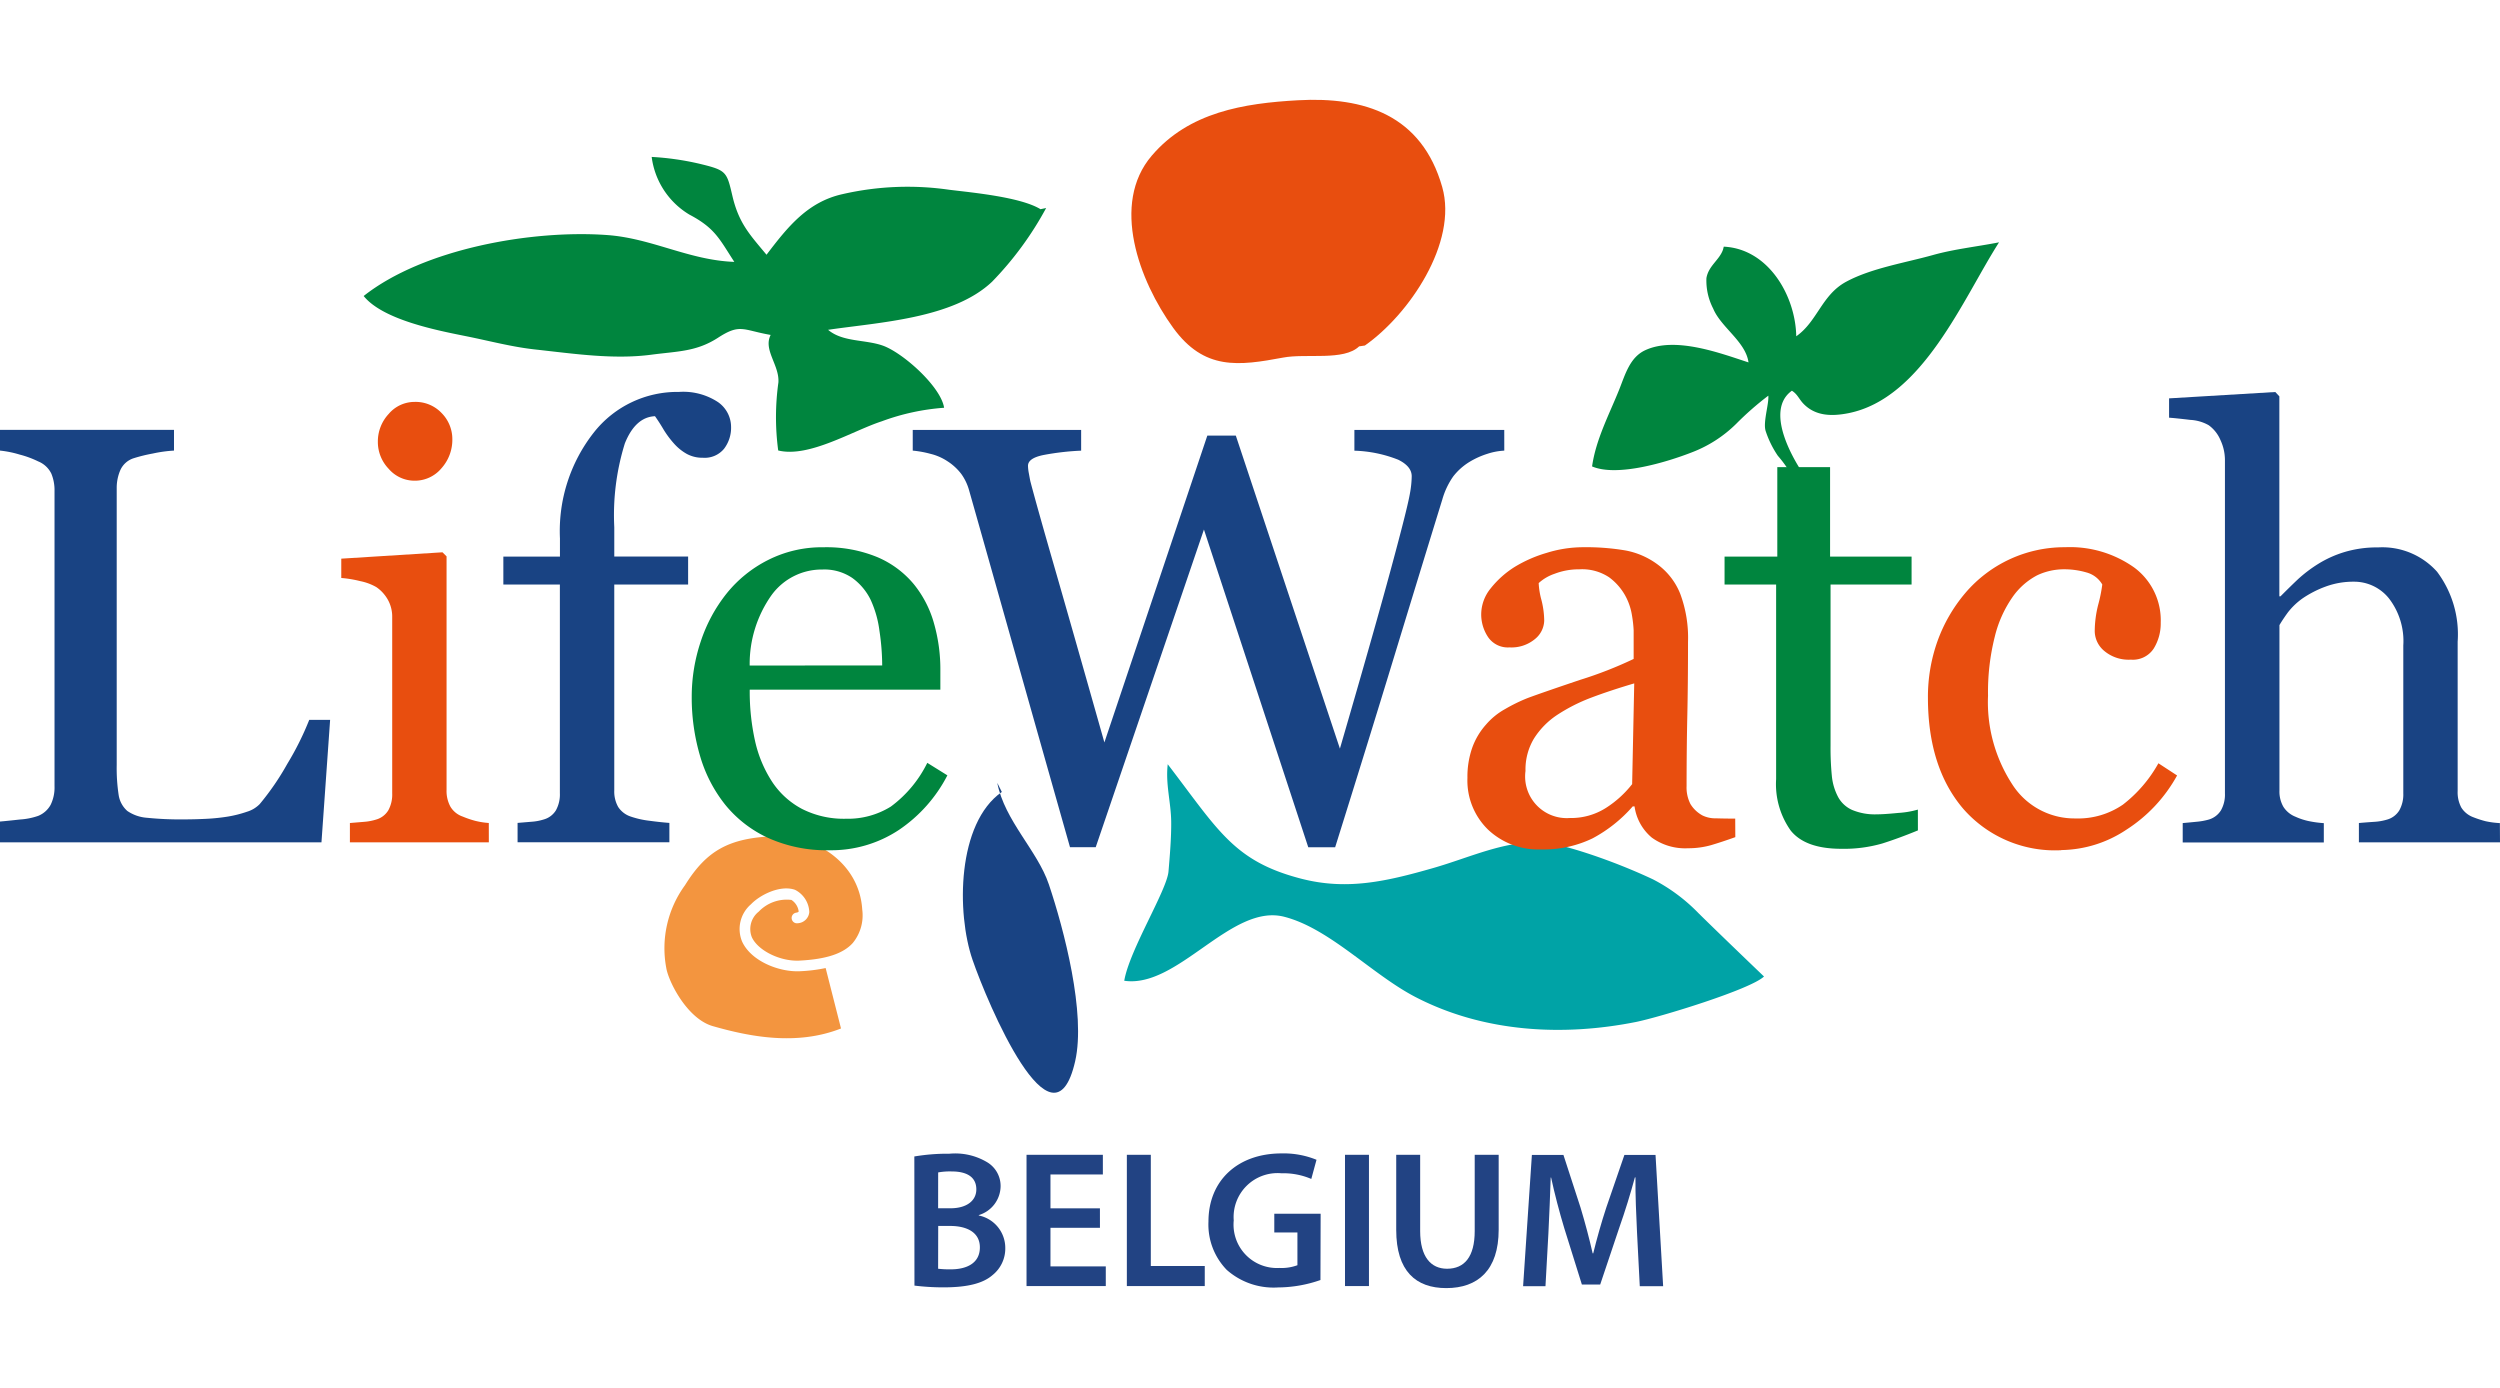 <svg xmlns="http://www.w3.org/2000/svg" width="216.151" height="120" viewBox="0 0 216.151 102.74"><g id="Livello_2" data-name="Livello 2" transform="translate(0 -0.003)"><g id="Livello_1" data-name="Livello 1" transform="translate(0 0.003)"><g id="Group_2" data-name="Group 2" transform="translate(0 0)"><path id="Path_1" data-name="Path 1" d="M225.887,237.713a3.777,3.777,0,0,1-.809,2.887c-.826.927-2.3,1.414-4.612,1.533-1.67.085-3.6-.867-4.128-2.034a1.917,1.917,0,0,1,.6-2.2,3.345,3.345,0,0,1,2.826-1.013,1.394,1.394,0,0,1,.625.974c0,.036,0,.094-.215.129a.462.462,0,1,0,.154.911,1.057,1.057,0,0,0,.982-.963,2.245,2.245,0,0,0-1.238-1.926c-1.274-.446-3.027.438-3.8,1.247a2.824,2.824,0,0,0-.773,3.225c.782,1.706,3.217,2.661,5.025,2.567a13.545,13.545,0,0,0,2.2-.275L224.052,248c-3.853,1.519-7.925.7-11.076-.2-2.237-.636-3.853-3.877-4.037-5.061a9.237,9.237,0,0,1,1.626-7.127c1.879-3.027,3.836-4.089,7.757-4.238C221.762,231.273,225.637,233.643,225.887,237.713Z" transform="translate(-151.338 -167.708)" fill="#f3953f"></path><path id="Path_2" data-name="Path 2" d="M511.6,45.154c3.891.19,6.208,4.287,6.266,7.749,1.83-1.277,2.2-3.577,4.32-4.717,2.174-1.175,5.1-1.635,7.493-2.306,1.869-.523,3.82-.726,5.721-1.1-3.121,4.879-6.585,13.484-13.021,14.772-1.516.3-2.9.231-3.913-.842-.371-.394-.5-.806-.977-1.1-2.826,2.023,1.059,7.755,2.752,9.419-.762.886-1.965.55-1.651.87a10.244,10.244,0,0,0-2.314-4.662,8.532,8.532,0,0,1-1.04-2.1c-.275-.746.275-2.339.217-3.1a26.1,26.1,0,0,0-2.774,2.43,11.054,11.054,0,0,1-3.853,2.477c-2.116.826-6.434,2.146-8.613,1.211.336-2.347,1.469-4.463,2.342-6.635.517-1.288.914-2.788,2.248-3.409,2.625-1.225,6.541.275,8.935,1.051-.239-1.791-2.378-3.027-3.052-4.651a5.273,5.273,0,0,1-.586-2.639c.182-1.065,1.117-1.558,1.431-2.452Z" transform="translate(-362.562 -32.458)" fill="#00853e"></path><path id="Path_3" data-name="Path 3" d="M172.773,22.476c-1.714-1.043-5.754-1.42-7.9-1.681a25.116,25.116,0,0,0-9.208.377c-3.027.669-4.755,2.84-6.58,5.242-1.447-1.739-2.4-2.722-2.953-5.1-.487-2.086-.517-2.2-2.782-2.752a23.815,23.815,0,0,0-4.194-.605,6.812,6.812,0,0,0,3.264,4.989c2.229,1.175,2.6,2.122,3.88,4.086-3.924-.143-7.113-2.039-10.985-2.32-6.53-.473-15.889,1.183-21.062,5.27,1.687,2.086,6.436,2.988,8.916,3.487,1.99.4,3.908.919,5.936,1.139,3.349.366,6.772.883,10.041.446,2.281-.3,3.875-.256,5.74-1.461,1.926-1.249,2.13-.671,4.557-.245-.663,1.291.768,2.606.669,4.108a21.7,21.7,0,0,0-.017,5.881c2.658.652,6.425-1.7,8.943-2.518a19.571,19.571,0,0,1,5.4-1.175c-.275-1.827-3.577-4.774-5.319-5.38-1.525-.531-3.456-.292-4.711-1.359,4.428-.655,10.8-.963,14.175-4.155a28.592,28.592,0,0,0,4.678-6.376" transform="translate(-82.811 -13.019)" fill="#00853e"></path><path id="Path_4" data-name="Path 4" d="M408.537,227.112c-1.161,1.12-9.042,3.528-11.1,3.938-6.186,1.23-13.041.938-19.02-2.155-3.773-1.951-7.43-5.941-11.368-6.948-4.576-1.172-9.194,6.216-13.825,5.534.44-2.636,3.685-7.815,3.825-9.447.116-1.348.248-2.933.234-4.29-.017-1.706-.5-3.236-.3-4.984,4.367,5.7,5.707,8.374,11.494,9.884,3.974,1.04,7.383.259,11.464-.911,3.244-.93,6.293-2.433,9.535-2.2,1.67.118,5.969,1.533,9.463,3.181a15.156,15.156,0,0,1,3.935,2.925C404.954,223.686,408.537,227.112,408.537,227.112Z" transform="translate(-256.021 -151.314)" fill="#00a3a6"></path><path id="Path_5" data-name="Path 5" d="M375.663,21.246c3.8-2.658,8.055-8.883,6.687-13.7C380.575,1.3,375.608-.273,369.892.041,365.2.3,360.451,1.062,357.234,4.834,353.67,9,356.152,15.665,359.08,19.708c2.691,3.712,5.663,3.3,9.518,2.581,2-.377,5.242.308,6.566-.969" transform="translate(-257.654 -0.003)" fill="#e84e0f"></path><path id="Path_6" data-name="Path 6" d="M305.9,215.383c-3.875,2.7-3.932,10.457-2.529,14.524,1.258,3.654,6.946,17.2,8.869,8.762.944-4.128-.963-11.4-2.276-15.3-.982-2.914-3.822-5.5-4.458-8.775" transform="translate(-219.282 -155.54)" fill="#194383"></path><g id="Group_1" data-name="Group 1" transform="translate(0 25.252)"><path id="Path_7" data-name="Path 7" d="M28.542,128.784l-.748,10.589H0v-1.8q.594-.05,1.72-.176a5.917,5.917,0,0,0,1.582-.314,2.144,2.144,0,0,0,1.076-.955,3.4,3.4,0,0,0,.336-1.607V109a3.742,3.742,0,0,0-.275-1.508A2.166,2.166,0,0,0,3.3,106.434a8.255,8.255,0,0,0-1.6-.589A9.023,9.023,0,0,0,0,105.5V103.71H15.044V105.5a11.764,11.764,0,0,0-1.83.253,13.8,13.8,0,0,0-1.632.4,1.893,1.893,0,0,0-1.175,1.029,3.853,3.853,0,0,0-.316,1.558v23.941a15.41,15.41,0,0,0,.165,2.576,2.3,2.3,0,0,0,.751,1.4,3.442,3.442,0,0,0,1.717.592,28.51,28.51,0,0,0,3.192.138q.925,0,1.926-.05a16.9,16.9,0,0,0,1.9-.2,10.183,10.183,0,0,0,1.615-.413,2.573,2.573,0,0,0,1.1-.663,22.719,22.719,0,0,0,2.391-3.489,25.189,25.189,0,0,0,1.89-3.792Z" transform="translate(0 -100.424)" fill="#194383"></path><path id="Path_8" data-name="Path 8" d="M119.98,133.005H107.968v-1.673l1.2-.1a4.679,4.679,0,0,0,1.07-.2,1.805,1.805,0,0,0,1.046-.79,2.815,2.815,0,0,0,.341-1.467V113.514a3,3,0,0,0-.363-1.464,3.242,3.242,0,0,0-1.013-1.117,4.631,4.631,0,0,0-1.376-.512,9.978,9.978,0,0,0-1.651-.275v-1.67l8.751-.55.352.352v20.19a2.843,2.843,0,0,0,.336,1.456,1.992,1.992,0,0,0,1.065.853,8.149,8.149,0,0,0,1.076.366,6.736,6.736,0,0,0,1.175.187Zm-3.156-34.852a3.69,3.69,0,0,1-.944,2.512,2.988,2.988,0,0,1-2.328,1.07,2.944,2.944,0,0,1-2.226-1.021,3.349,3.349,0,0,1-.941-2.334,3.487,3.487,0,0,1,.941-2.422,2.931,2.931,0,0,1,2.226-1.035,3.1,3.1,0,0,1,2.353.971A3.2,3.2,0,0,1,116.824,98.154Z" transform="translate(-77.715 -94.056)" fill="#e84e0f"></path><path id="Path_9" data-name="Path 9" d="M177.839,94.786a3,3,0,0,1-.605,1.9,2.166,2.166,0,0,1-1.835.779,2.807,2.807,0,0,1-1.376-.325,4.238,4.238,0,0,1-1.1-.881,8.256,8.256,0,0,1-.933-1.255c-.275-.468-.528-.848-.729-1.131q-1.69.074-2.606,2.35a20.873,20.873,0,0,0-.914,7.248v2.537h6.384v2.416H167.74v17.8a2.716,2.716,0,0,0,.338,1.434,2.067,2.067,0,0,0,1.073.826,7.766,7.766,0,0,0,1.615.366q1.007.135,1.739.187v1.673H159.38v-1.673l1.2-.1a4.513,4.513,0,0,0,1.07-.2,1.794,1.794,0,0,0,1.046-.79,2.837,2.837,0,0,0,.341-1.472V108.427H158.15v-2.416h4.893v-1.582a13.782,13.782,0,0,1,2.936-9.155,9.188,9.188,0,0,1,7.347-3.5,5.462,5.462,0,0,1,3.379.878A2.622,2.622,0,0,1,177.839,94.786Z" transform="translate(-114.63 -91.77)" fill="#194383"></path><path id="Path_10" data-name="Path 10" d="M239.435,160.3a12.7,12.7,0,0,1-4.191,4.719,10.592,10.592,0,0,1-6.029,1.756,12.29,12.29,0,0,1-5.261-1.057,10.319,10.319,0,0,1-3.723-2.873,12.226,12.226,0,0,1-2.182-4.23,17.868,17.868,0,0,1-.718-5.113,15.012,15.012,0,0,1,.77-4.746,13.321,13.321,0,0,1,2.257-4.192,10.87,10.87,0,0,1,3.577-2.884,10.308,10.308,0,0,1,4.78-1.1,11.528,11.528,0,0,1,4.664.853,8.319,8.319,0,0,1,3.154,2.339,9.356,9.356,0,0,1,1.725,3.319,14.477,14.477,0,0,1,.57,4.15v1.651H222.346a19.645,19.645,0,0,0,.465,4.458,10.707,10.707,0,0,0,1.48,3.52,7.036,7.036,0,0,0,2.578,2.334,7.98,7.98,0,0,0,3.795.848A7.028,7.028,0,0,0,234.547,163a10.388,10.388,0,0,0,3.151-3.781Zm-5.636-9.5a20.449,20.449,0,0,0-.239-3.008,9.125,9.125,0,0,0-.765-2.68,5.091,5.091,0,0,0-1.582-1.879,4.3,4.3,0,0,0-2.587-.729,5.369,5.369,0,0,0-4.384,2.2,10.281,10.281,0,0,0-1.9,6.1Z" transform="translate(-157.524 -127.145)" fill="#00853e"></path><path id="Path_11" data-name="Path 11" d="M337.932,105.511a5.658,5.658,0,0,0-1.461.275,7.113,7.113,0,0,0-1.533.691,5.209,5.209,0,0,0-1.423,1.269,6.585,6.585,0,0,0-.944,2q-1.789,5.8-4.152,13.547t-5.11,16.511h-2.325l-9.02-27.471L302.607,139.8h-2.223q-2.493-8.786-5.16-18.242T291.647,108.9a4.469,4.469,0,0,0-.666-1.376,4.678,4.678,0,0,0-1.2-1.1,4.623,4.623,0,0,0-1.472-.638,8.8,8.8,0,0,0-1.522-.275V103.72h14.56v1.794a22.566,22.566,0,0,0-3.258.377q-1.337.272-1.337.933a3.758,3.758,0,0,0,.077.666c.05.275.091.5.124.663q.578,2.2,2.053,7.314t4.351,15.275l8.9-26.53h2.463l9,27.064q1.816-6.238,3.129-10.9t2.171-7.98q.608-2.336.757-3.2a8.679,8.679,0,0,0,.151-1.469q0-.856-1.17-1.431a11.142,11.142,0,0,0-3.786-.779V103.72h12.958Z" transform="translate(-207.871 -100.432)" fill="#194383"></path><path id="Path_12" data-name="Path 12" d="M484.219,165.633q-1.18.421-2.072.685a7.218,7.218,0,0,1-2.02.275,4.914,4.914,0,0,1-3.126-.919,4.268,4.268,0,0,1-1.494-2.7h-.157a12.243,12.243,0,0,1-3.478,2.766,9.717,9.717,0,0,1-4.477.955,6.308,6.308,0,0,1-4.554-1.712,5.921,5.921,0,0,1-1.783-4.474,7.589,7.589,0,0,1,.4-2.565,6.073,6.073,0,0,1,1.2-2.036,5.987,5.987,0,0,1,1.651-1.346,14.611,14.611,0,0,1,1.926-.944q1.128-.424,4.56-1.582a34.611,34.611,0,0,0,4.634-1.811v-2.477a10.589,10.589,0,0,0-.138-1.244,5.229,5.229,0,0,0-.583-1.742,4.978,4.978,0,0,0-1.406-1.6,4.227,4.227,0,0,0-2.578-.685,5.812,5.812,0,0,0-2.13.385,3.853,3.853,0,0,0-1.376.806,6.689,6.689,0,0,0,.239,1.464,7.471,7.471,0,0,1,.239,1.786,2.124,2.124,0,0,1-.8,1.588,3.171,3.171,0,0,1-2.2.721,2.065,2.065,0,0,1-1.855-.894,3.531,3.531,0,0,1-.592-2,3.577,3.577,0,0,1,.812-2.2,8.193,8.193,0,0,1,2.116-1.885,11.558,11.558,0,0,1,2.727-1.192,10.638,10.638,0,0,1,3.129-.49,20.414,20.414,0,0,1,3.665.275,6.719,6.719,0,0,1,2.843,1.247,5.806,5.806,0,0,1,1.926,2.532,10.891,10.891,0,0,1,.663,4.128q0,3.6-.061,6.384t-.063,6.079a3.132,3.132,0,0,0,.336,1.563,2.769,2.769,0,0,0,1.035.982,2.551,2.551,0,0,0,1.183.25q.809.025,1.651.025Zm-8.74-13.294q-2.127.63-3.726,1.236a15.048,15.048,0,0,0-2.975,1.516,6.821,6.821,0,0,0-1.976,2.031,5.2,5.2,0,0,0-.724,2.79,3.6,3.6,0,0,0,3.836,4.067,5.619,5.619,0,0,0,3.118-.872,9.062,9.062,0,0,0,2.267-2.058Z" transform="translate(-334.183 -127.135)" fill="#e84e0f"></path><path id="Path_13" data-name="Path 13" d="M558.567,146.819q-1.626.671-3.076,1.131a11.927,11.927,0,0,1-3.553.46q-3.1,0-4.367-1.574a6.941,6.941,0,0,1-1.263-4.447V125.564H541.85v-2.416h4.56V115.41h4.563v7.738h7.047v2.416h-7.006V139.5a24.647,24.647,0,0,0,.113,2.617,4.895,4.895,0,0,0,.55,1.833,2.57,2.57,0,0,0,1.2,1.1,5.078,5.078,0,0,0,2.152.38c.416,0,1.029-.041,1.835-.121a7.6,7.6,0,0,0,1.7-.289Z" transform="translate(-392.744 -108.905)" fill="#00853e"></path><path id="Path_14" data-name="Path 14" d="M617.268,166.791a10.531,10.531,0,0,1-8.462-3.577q-3.054-3.577-3.057-9.6a14.346,14.346,0,0,1,.826-4.9,13.468,13.468,0,0,1,2.389-4.141,11.249,11.249,0,0,1,8.646-3.979,9.586,9.586,0,0,1,5.966,1.75,5.673,5.673,0,0,1,2.3,4.772,4.128,4.128,0,0,1-.6,2.229,2.148,2.148,0,0,1-1.984.969,3.267,3.267,0,0,1-2.295-.751,2.254,2.254,0,0,1-.826-1.681,9.438,9.438,0,0,1,.3-2.32,12.718,12.718,0,0,0,.352-1.745,2.248,2.248,0,0,0-1.359-1.04,6.86,6.86,0,0,0-1.94-.275,5.432,5.432,0,0,0-2.325.517,5.975,5.975,0,0,0-2.146,1.9,10.183,10.183,0,0,0-1.522,3.4,19.567,19.567,0,0,0-.586,5.116,13.009,13.009,0,0,0,2.086,7.647,6.377,6.377,0,0,0,5.468,2.961,6.841,6.841,0,0,0,4.106-1.192,11.655,11.655,0,0,0,3.071-3.577l1.615,1.054a13,13,0,0,1-4.4,4.7,10.366,10.366,0,0,1-5.616,1.75Z" transform="translate(-439.059 -127.163)" fill="#e84e0f"></path><path id="Path_15" data-name="Path 15" d="M710.145,130.748h-12.2v-1.673q.578-.05,1.288-.1a4.785,4.785,0,0,0,1.161-.2,1.811,1.811,0,0,0,1.046-.793,2.821,2.821,0,0,0,.344-1.475V113.728a6.038,6.038,0,0,0-1.247-4.081,3.852,3.852,0,0,0-3.027-1.436,6.9,6.9,0,0,0-2.427.416,9.081,9.081,0,0,0-2,1.021,5.924,5.924,0,0,0-1.307,1.258q-.454.633-.7,1.059v14.3a2.639,2.639,0,0,0,.341,1.409,2.185,2.185,0,0,0,1.048.859,5.442,5.442,0,0,0,1.147.377,9.307,9.307,0,0,0,1.3.176v1.673h-12.2V129.08c.383-.033.782-.072,1.2-.113a5.663,5.663,0,0,0,1.051-.19,1.852,1.852,0,0,0,1.051-.79,2.751,2.751,0,0,0,.349-1.469V97.674a4.1,4.1,0,0,0-.388-1.709,3.044,3.044,0,0,0-1.013-1.282,3.6,3.6,0,0,0-1.591-.462c-.765-.091-1.376-.157-1.838-.19V92.36l9.183-.55.352.377v17.287h.1c.55-.55,1.054-1.046,1.505-1.472a11.863,11.863,0,0,1,1.783-1.348,9.506,9.506,0,0,1,2.245-1.007,9.711,9.711,0,0,1,2.9-.4,6.341,6.341,0,0,1,5.1,2.1,9.014,9.014,0,0,1,1.783,6.054v12.914a2.788,2.788,0,0,0,.316,1.423,2.075,2.075,0,0,0,1.051.842,8.687,8.687,0,0,0,1.054.341,7.632,7.632,0,0,0,1.23.162Z" transform="translate(-493.994 -91.799)" fill="#194383"></path></g></g><g id="Group_3" data-name="Group 3" transform="translate(79.054 91.092)"><path id="Path_16" data-name="Path 16" d="M287.28,331.374a17.291,17.291,0,0,1,3.027-.237,5.385,5.385,0,0,1,3.253.726,2.391,2.391,0,0,1,1.178,2.122,2.641,2.641,0,0,1-1.885,2.457v.036a2.86,2.86,0,0,1,2.29,2.812,2.936,2.936,0,0,1-1.1,2.339c-.809.707-2.138,1.062-4.21,1.062a20.36,20.36,0,0,1-2.543-.151Zm2.056,4.48H290.4c1.431,0,2.24-.674,2.24-1.635,0-1.059-.809-1.549-2.122-1.549a5.663,5.663,0,0,0-1.178.085Zm0,5.228a8.612,8.612,0,0,0,1.1.052c1.332,0,2.51-.506,2.51-1.9,0-1.313-1.145-1.852-2.576-1.852h-1.026Z" transform="translate(-287.28 -331.108)" fill="#224383"></path><path id="Path_17" data-name="Path 17" d="M328.878,337.785H324.6v3.335h4.783v1.7H322.53V331.47h6.6v1.7H324.6V336.1h4.276Z" transform="translate(-312.83 -331.349)" fill="#224383"></path><path id="Path_18" data-name="Path 18" d="M354.05,331.47h2.072v9.618h4.664v1.734H354.05Z" transform="translate(-335.676 -331.349)" fill="#224383"></path><path id="Path_19" data-name="Path 19" d="M389.373,341.98a11.225,11.225,0,0,1-3.654.641,6.112,6.112,0,0,1-4.447-1.516,5.626,5.626,0,0,1-1.582-4.177c0-3.577,2.559-5.894,6.315-5.894a7.531,7.531,0,0,1,3.027.55l-.451,1.657a6.117,6.117,0,0,0-2.578-.49,3.8,3.8,0,0,0-4.128,4.078,3.751,3.751,0,0,0,3.941,4.108,3.962,3.962,0,0,0,1.566-.237v-2.829h-2v-1.621h4.007Z" transform="translate(-354.26 -331.031)" fill="#224383"></path><path id="Path_20" data-name="Path 20" d="M424.662,331.47v11.351H422.59V331.47Z" transform="translate(-385.355 -331.349)" fill="#224383"></path><path id="Path_21" data-name="Path 21" d="M440.759,331.47v6.6c0,2.223.927,3.253,2.325,3.253,1.5,0,2.391-1.029,2.391-3.253v-6.6h2.072v6.475c0,3.5-1.8,5.052-4.529,5.052-2.628,0-4.329-1.464-4.329-5.036V331.47Z" transform="translate(-397.025 -331.349)" fill="#224383"></path><path id="Path_22" data-name="Path 22" d="M488.4,338.212c-.069-1.464-.151-3.233-.135-4.766h-.05c-.371,1.376-.842,2.914-1.348,4.345l-1.651,4.917h-1.585l-1.516-4.851c-.438-1.447-.842-3-1.145-4.4h-.033c-.052,1.483-.118,3.283-.2,4.835l-.253,4.563H478.55l.76-11.351h2.727l1.483,4.565c.4,1.329.757,2.677,1.043,3.941h.052c.3-1.23.691-2.628,1.128-3.957l1.566-4.549H490l.658,11.351h-2.02Z" transform="translate(-425.916 -331.371)" fill="#224383"></path></g></g></g></svg>
